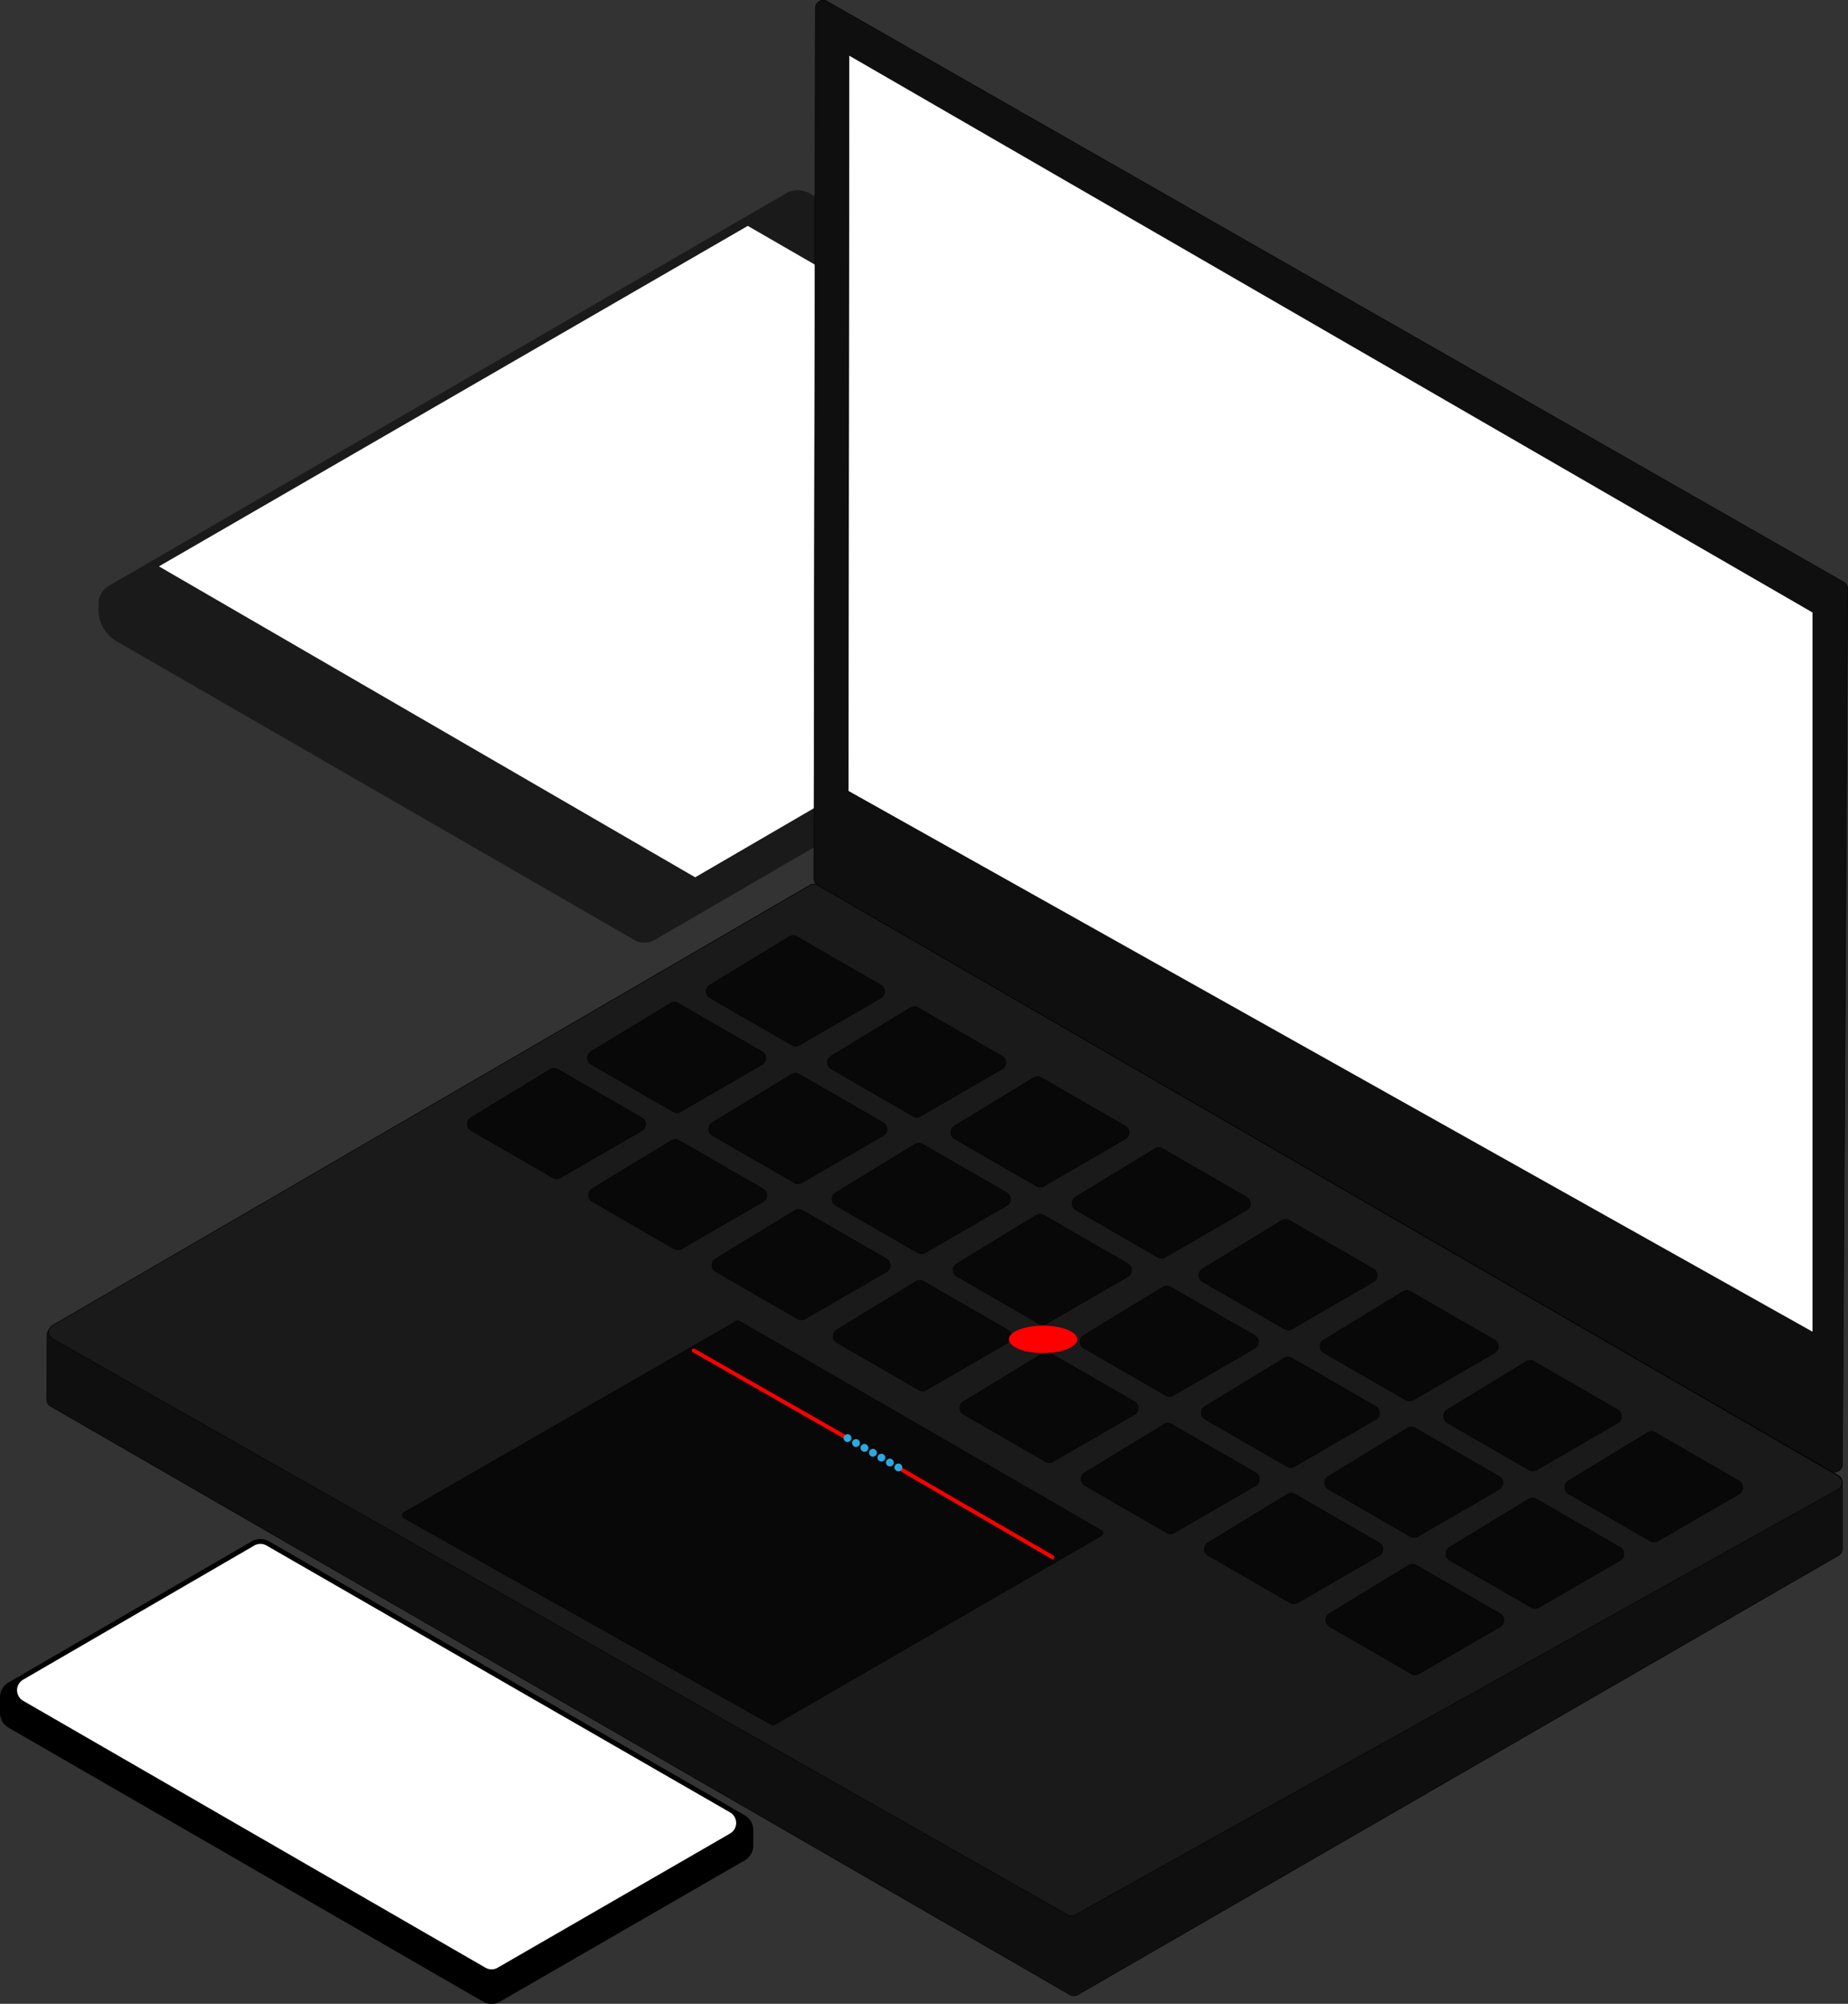 <svg id="Layer_1" data-name="Layer 1" xmlns="http://www.w3.org/2000/svg" viewBox="0 0 945.03 1024.7"><rect x="0" y="0" width="945.03" height="1024.7" fill="#333333" stroke="none"/><defs><style>.cls-1,.cls-5{fill:#1a1a1a;}.cls-1{stroke:#1a1a1a;stroke-width:8px;}.cls-1,.cls-3,.cls-4,.cls-5,.cls-6{stroke-miterlimit:10;}.cls-2,.cls-4{fill:#fff;}.cls-3{fill:#0f0f0f;}.cls-3,.cls-4,.cls-5,.cls-6,.cls-7{stroke:#000;}.cls-3,.cls-4,.cls-5,.cls-6{stroke-width:0.25px;}.cls-6{fill:#080808;}.cls-10,.cls-7,.cls-8,.cls-9{stroke-linejoin:round;}.cls-7{stroke-width:5px;}.cls-8{stroke:red;stroke-width:2px;}.cls-10,.cls-8,.cls-9{stroke-linecap:round;}.cls-10,.cls-9{fill:none;stroke:#29abe2;stroke-width:4px;}.cls-10{stroke-dasharray:0 5;}.cls-11{fill:red;}</style></defs><path class="cls-1" d="M97.5,297.7V301a14.51,14.51,0,0,0,7.27,12.58l264.7,152.72a6.39,6.39,0,0,0,6.4,0L722.06,265.1a8.15,8.15,0,0,0,4-7.1l-.06-6.35a8.12,8.12,0,0,0-4.08-7L455.13,91.46a8.12,8.12,0,0,0-8.12,0L100.71,292.15A6.4,6.4,0,0,0,97.5,297.7Z" transform="translate(-43.1 10.91)"/><polygon class="cls-2" points="81.28 289.63 355.5 448.63 656.26 273.63 382.4 115.52 81.28 289.63"/><path class="cls-3" d="M988,290.28,985.29,737.9a4,4,0,0,1-6,3.44l-518-299.6a4,4,0,0,1-2-3.47l.78-445.06a4,4,0,0,1,6-3.46L986,286.78A4,4,0,0,1,988,290.28Z" transform="translate(-43.1 10.91)"/><polygon class="cls-4" points="926.98 313.1 434.16 28.24 433.82 404.58 926.98 681.22 926.98 313.1"/><path class="cls-3" d="M985.25,747.09v34a4,4,0,0,1-2,3.46l-389,224.62a4,4,0,0,1-4,0L69,708.24a4,4,0,0,1-2-3.69l.21-33.37a5.67,5.67,0,0,1,2.5-3.76L457.27,441.77a4,4,0,0,1,4,0l522,301.88A4,4,0,0,1,985.25,747.09Z" transform="translate(-43.1 10.91)"/><path class="cls-5" d="M983,750.74,593,968.27a4,4,0,0,1-4,0L70,673.73a4,4,0,0,1,0-6.91L457.27,441.77a4,4,0,0,1,4,0L983,743.81A4,4,0,0,1,983,750.74Z" transform="translate(-43.1 10.91)"/><path class="cls-6" d="M932.35,746.39l-42.79-24.71a3.86,3.86,0,0,0-3.95.05l-40.44,24.61a3.87,3.87,0,0,0,.07,6.66L887,777.1a3.88,3.88,0,0,0,3.87,0l41.49-24A3.87,3.87,0,0,0,932.35,746.39Z" transform="translate(-43.1 10.91)"/><path class="cls-6" d="M870.37,710.05l-42.79-24.71a3.86,3.86,0,0,0-4,0L783.18,710a3.87,3.87,0,0,0,.08,6.66L825,740.76a3.88,3.88,0,0,0,3.87,0l41.49-24A3.87,3.87,0,0,0,870.37,710.05Z" transform="translate(-43.1 10.91)"/><path class="cls-6" d="M807.44,674.37l-43-24.81a3.77,3.77,0,0,0-3.85,0L720,674.33a3.77,3.77,0,0,0,.07,6.5L762,705a3.78,3.78,0,0,0,3.79,0l41.67-24.12A3.77,3.77,0,0,0,807.44,674.37Z" transform="translate(-43.1 10.91)"/><path class="cls-6" d="M745.46,638l-43-24.81a3.77,3.77,0,0,0-3.85,0L658,638a3.79,3.79,0,0,0,.08,6.51L700,668.69a3.78,3.78,0,0,0,3.79,0l41.67-24.12A3.77,3.77,0,0,0,745.46,638Z" transform="translate(-43.1 10.91)"/><path class="cls-6" d="M680.59,601.31l-43-24.81a3.81,3.81,0,0,0-3.86,0l-40.62,24.73a3.78,3.78,0,0,0,.07,6.5L635.14,632a3.76,3.76,0,0,0,3.78,0l41.68-24.11A3.79,3.79,0,0,0,680.59,601.31Z" transform="translate(-43.1 10.91)"/><path class="cls-6" d="M618.61,565l-43-24.81a3.81,3.81,0,0,0-3.86,0l-40.62,24.73a3.78,3.78,0,0,0,.07,6.5l41.93,24.2a3.76,3.76,0,0,0,3.78,0l41.67-24.11A3.78,3.78,0,0,0,618.61,565Z" transform="translate(-43.1 10.91)"/><path class="cls-6" d="M555.54,529.21l-43-24.81a3.77,3.77,0,0,0-3.85.05l-40.63,24.72a3.78,3.78,0,0,0,.08,6.5l41.92,24.21a3.78,3.78,0,0,0,3.78,0l41.68-24.11A3.79,3.79,0,0,0,555.54,529.21Z" transform="translate(-43.1 10.91)"/><path class="cls-6" d="M493.56,492.87l-43-24.81a3.79,3.79,0,0,0-3.86.05l-40.62,24.72a3.78,3.78,0,0,0,.07,6.5l41.93,24.21a3.78,3.78,0,0,0,3.78,0l41.68-24.11A3.79,3.79,0,0,0,493.56,492.87Z" transform="translate(-43.1 10.91)"/><path class="cls-6" d="M871.62,780.41,828.83,755.7a3.88,3.88,0,0,0-4,0l-40.45,24.61a3.87,3.87,0,0,0,.08,6.66l41.74,24.1a3.85,3.85,0,0,0,3.88,0l41.49-24A3.87,3.87,0,0,0,871.62,780.41Z" transform="translate(-43.1 10.91)"/><path class="cls-6" d="M809.77,744.15l-43-24.81a3.79,3.79,0,0,0-3.86,0L722.32,744.1a3.78,3.78,0,0,0,.07,6.5l41.93,24.21a3.76,3.76,0,0,0,3.78,0l41.68-24.12A3.78,3.78,0,0,0,809.77,744.15Z" transform="translate(-43.1 10.91)"/><path class="cls-6" d="M746.71,708.39l-43-24.81a3.79,3.79,0,0,0-3.85,0l-40.63,24.73a3.78,3.78,0,0,0,.08,6.5l41.92,24.2a3.76,3.76,0,0,0,3.78,0l41.68-24.11A3.79,3.79,0,0,0,746.71,708.39Z" transform="translate(-43.1 10.91)"/><path class="cls-6" d="M684.72,672.05l-43-24.81a3.81,3.81,0,0,0-3.86,0L597.27,672a3.78,3.78,0,0,0,.08,6.5l41.92,24.2a3.76,3.76,0,0,0,3.78,0l41.68-24.11A3.79,3.79,0,0,0,684.72,672.05Z" transform="translate(-43.1 10.91)"/><path class="cls-6" d="M619.86,635.33l-43-24.81a3.79,3.79,0,0,0-3.86.05l-40.62,24.72a3.77,3.77,0,0,0,.07,6.5L574.41,666a3.76,3.76,0,0,0,3.78,0l41.67-24.11A3.78,3.78,0,0,0,619.86,635.33Z" transform="translate(-43.1 10.91)"/><path class="cls-6" d="M557.88,599l-43-24.81a3.77,3.77,0,0,0-3.85.05L470.42,599a3.78,3.78,0,0,0,.08,6.5l41.92,24.2a3.78,3.78,0,0,0,3.79,0l41.67-24.11A3.78,3.78,0,0,0,557.88,599Z" transform="translate(-43.1 10.91)"/><path class="cls-6" d="M494.81,563.24l-43-24.82a3.79,3.79,0,0,0-3.86.05l-40.62,24.72a3.78,3.78,0,0,0,.07,6.5l41.93,24.21a3.81,3.81,0,0,0,3.78,0l41.67-24.12A3.77,3.77,0,0,0,494.81,563.24Z" transform="translate(-43.1 10.91)"/><path class="cls-6" d="M432.83,526.9l-43-24.82a3.77,3.77,0,0,0-3.85.05l-40.62,24.72a3.77,3.77,0,0,0,.07,6.5l41.93,24.21a3.81,3.81,0,0,0,3.78,0l41.67-24.12A3.77,3.77,0,0,0,432.83,526.9Z" transform="translate(-43.1 10.91)"/><path class="cls-6" d="M810.17,814.27l-42.79-24.71a3.88,3.88,0,0,0-4,.05L723,814.22a3.87,3.87,0,0,0,.08,6.66L764.8,845a3.85,3.85,0,0,0,3.88,0l41.49-24A3.87,3.87,0,0,0,810.17,814.27Z" transform="translate(-43.1 10.91)"/><path class="cls-6" d="M748.32,778l-43-24.81a3.79,3.79,0,0,0-3.86,0L660.87,778a3.79,3.79,0,0,0,.07,6.51l41.93,24.2a3.76,3.76,0,0,0,3.78,0l41.67-24.12A3.77,3.77,0,0,0,748.32,778Z" transform="translate(-43.1 10.91)"/><path class="cls-6" d="M685.25,742.25l-43-24.81a3.79,3.79,0,0,0-3.86,0L597.8,742.21a3.78,3.78,0,0,0,.08,6.5l41.92,24.2a3.76,3.76,0,0,0,3.78,0l41.68-24.11A3.79,3.79,0,0,0,685.25,742.25Z" transform="translate(-43.1 10.91)"/><path class="cls-6" d="M623.27,705.91l-43-24.81a3.81,3.81,0,0,0-3.86,0l-40.62,24.73a3.78,3.78,0,0,0,.07,6.5l41.93,24.2a3.76,3.76,0,0,0,3.78,0l41.68-24.11A3.79,3.79,0,0,0,623.27,705.91Z" transform="translate(-43.1 10.91)"/><path class="cls-6" d="M558.41,669.19l-43-24.81a3.77,3.77,0,0,0-3.85,0L471,669.15a3.77,3.77,0,0,0,.07,6.5L513,699.86a3.8,3.8,0,0,0,3.79,0l41.67-24.11A3.78,3.78,0,0,0,558.41,669.19Z" transform="translate(-43.1 10.91)"/><path class="cls-6" d="M496.43,632.85l-43-24.81a3.77,3.77,0,0,0-3.85.05L409,632.81a3.78,3.78,0,0,0,.08,6.5L451,663.52a3.8,3.8,0,0,0,3.79,0l41.67-24.11A3.78,3.78,0,0,0,496.43,632.85Z" transform="translate(-43.1 10.91)"/><path class="cls-6" d="M433.36,597.1l-43-24.81a3.76,3.76,0,0,0-3.86,0l-40.62,24.72a3.78,3.78,0,0,0,.07,6.5l41.93,24.21a3.81,3.81,0,0,0,3.78,0l41.67-24.12A3.77,3.77,0,0,0,433.36,597.1Z" transform="translate(-43.1 10.91)"/><path class="cls-6" d="M371.38,560.76l-43-24.82a3.77,3.77,0,0,0-3.85,0l-40.63,24.72a3.78,3.78,0,0,0,.08,6.5l41.92,24.21a3.82,3.82,0,0,0,3.79,0l41.67-24.12A3.77,3.77,0,0,0,371.38,560.76Z" transform="translate(-43.1 10.91)"/><path class="cls-6" d="M606.33,771.72l-185.13-107a1.57,1.57,0,0,0-1.57,0l-170,97.87a1.57,1.57,0,0,0,0,2.73l188,105.72a1.58,1.58,0,0,0,1.56,0l167.06-96.6A1.58,1.58,0,0,0,606.33,771.72Z" transform="translate(-43.1 10.91)"/><path class="cls-7" d="M45.6,857V865a6.26,6.26,0,0,0,3.12,5.41l242.63,140.08a6.28,6.28,0,0,0,6.25,0l125.1-72.23a6.24,6.24,0,0,0,3.12-5.41v-7.9a6.25,6.25,0,0,0-3.13-5.42L179.38,779.42a6.26,6.26,0,0,0-6.25,0L48.71,851.63A6.25,6.25,0,0,0,45.6,857Z" transform="translate(-43.1 10.91)"/><path class="cls-2" d="M179.38,779.42,416.43,915.89a6.25,6.25,0,0,1,0,10.82L297.6,995.32a6.23,6.23,0,0,1-6.25,0L54.94,858.83a6.25,6.25,0,0,1,0-10.81l118.2-68.59A6.26,6.26,0,0,1,179.38,779.42Z" transform="translate(-43.1 10.91)"/><line class="cls-8" x1="354.8" y1="690.62" x2="433.9" y2="735.78"/><line class="cls-8" x1="459.09" y1="750.4" x2="538.18" y2="796.28"/><line class="cls-9" x1="433.4" y1="735.41" x2="433.4" y2="735.41"/><line class="cls-10" x1="437.73" y1="737.91" x2="457.23" y2="749.16"/><line class="cls-9" x1="459.4" y1="750.41" x2="459.4" y2="750.41"/><ellipse class="cls-11" cx="533.4" cy="684.91" rx="17.5" ry="7"/></svg>